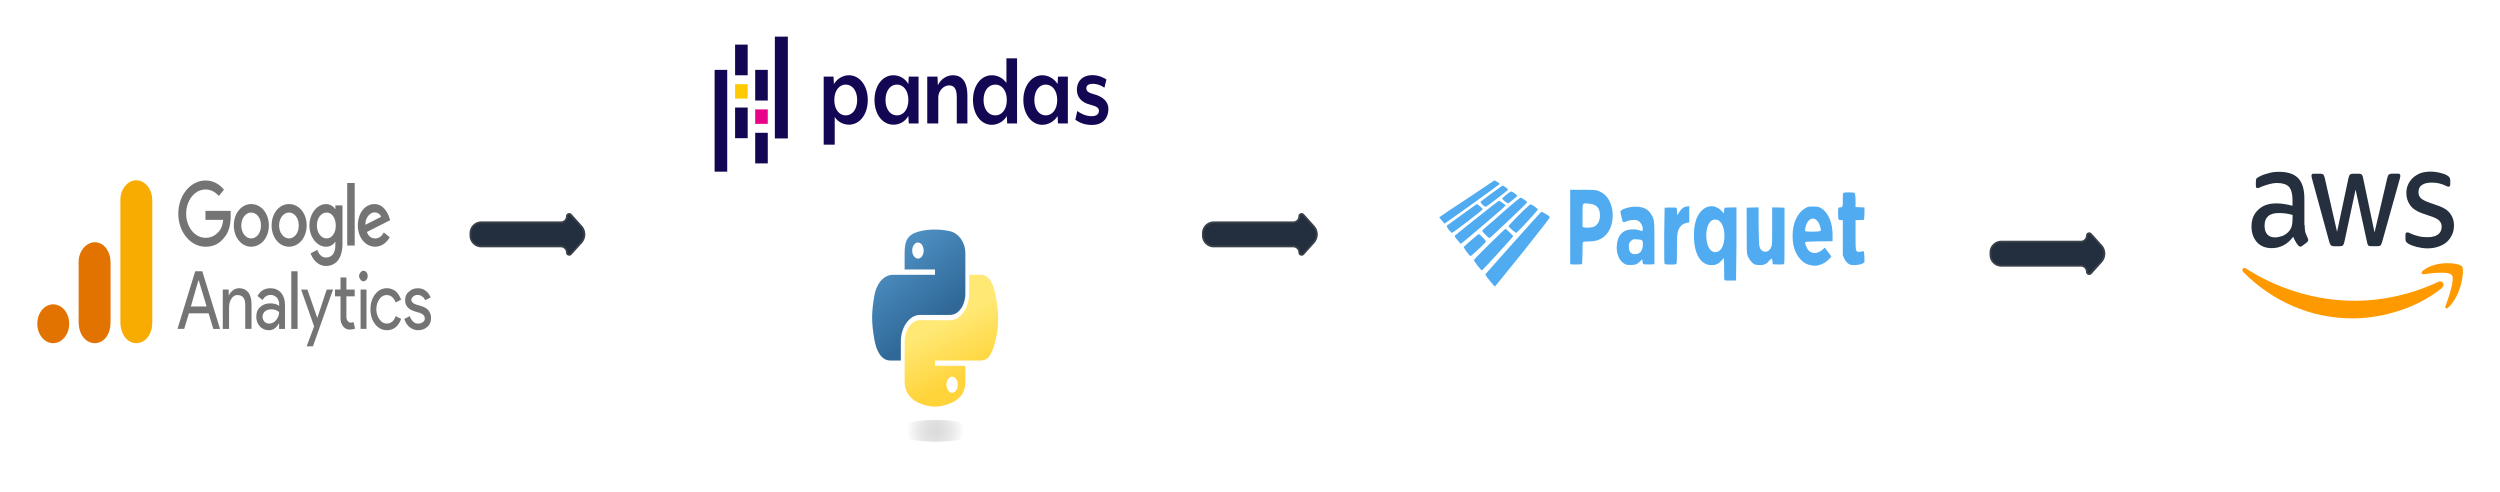 <svg xmlns="http://www.w3.org/2000/svg" xmlns:lucid="lucid" width="1377.57" height="271.15"><g transform="translate(2120.556 80.183)" lucid:page-tab-id="0_0"><path d="M-1605.7 46.3c-2.84 0-5.62.36-7.98.95-7.08 1.75-8.4 5.38-8.4 12.16v8.9h16.73v2.92h-22.98c-4.86 0-9.16 4.1-10.48 11.8-1.54 8.9-1.6 14.4 0 23.64 1.17 6.9 4 11.8 8.88 11.8h5.76v-10.63c0-7.72 4.8-14.5 10.48-14.5h16.74c4.65 0 8.33-5.27 8.33-11.82V59.4c0-6.3-3.83-11.1-8.34-12.15-2.92-.7-5.9-.94-8.75-.94zm-9.02 7.15c1.74 0 3.13 1.98 3.13 4.44 0 2.45-1.38 4.44-3.12 4.44-1.73 0-3.2-2-3.2-4.45 0-2.46 1.47-4.45 3.2-4.45z" stroke="#000" stroke-opacity="0" fill="url(#a)"/><path d="M-1586.53 71.22v10.3c0 8.06-4.86 14.73-10.4 14.73h-16.75c-4.58 0-8.4 5.5-8.4 11.93v22.1c0 6.3 3.96 10.06 8.4 11.8 5.28 2.23 10.35 2.58 16.74 0 4.16-1.63 8.33-5.02 8.33-11.8v-8.9h-16.75v-2.9h25.14c4.85 0 6.66-4.7 8.4-11.82 1.73-7.25 1.66-14.27 0-23.63-1.26-6.78-3.55-11.8-8.4-11.8zm-9.37 56.14c1.73 0 3.12 1.98 3.12 4.44 0 2.46-1.4 4.44-3.12 4.44-1.74 0-3.13-1.98-3.13-4.44 0-2.46 1.4-4.44 3.13-4.44z" stroke="#000" stroke-opacity="0" fill="url(#b)"/><path d="M-1605.14 151.2c12.43 0 22.43 2.7 22.43 5.98 0 3.4-10 6.08-22.44 6.08-12.36 0-22.42-2.7-22.42-6.08 0-3.28 10.06-5.97 22.42-5.97z" stroke="#000" stroke-opacity="0" stroke-width="15.42" fill="url(#c)"/><path d="M-1652.8-11.48c-2.82 0-6.07-1.4-7.8-4.24V-.46h-6.08v-37.5h5.42l.22 4.08c1.95-3.2 5.2-4.84 8.24-4.84 6.08 0 10.42 5.88 10.42 13.62 0 7.82-4.34 13.62-10.4 13.62zm-1.73-22.1c-3.47 0-6.3 3.2-6.3 8.48 0 5.36 2.83 8.5 6.3 8.5 3.47 0 6.3-3.14 6.3-8.5 0-5.28-2.83-8.48-6.3-8.48zM-1619.8-12.15l-.23-4.17c-1.74 3.2-5 4.92-8.25 4.84-6.07 0-10.4-5.8-10.4-13.62 0-7.74 4.33-13.62 10.4-13.62 3.26 0 6.5 1.72 8.25 4.84l.22-4.1h5.4v25.83zm-6.52-21.43c-3.48 0-6.3 3.2-6.3 8.48 0 5.36 2.82 8.5 6.3 8.5 3.47 0 6.3-3.14 6.3-8.5 0-5.28-2.83-8.48-6.3-8.48zM-1593.34-12.15v-14.3c0-5.05-1.52-6.68-4.34-6.68s-5.86 2.97-5.86 6.54v14.45h-6.08v-25.82h5.65l.2 4.76c1.53-3.28 4.8-5.52 8.26-5.52 5.85 0 8.02 4.77 8.02 11.17v15.4zM-1565.57-12.15l-.22-4.1c-1.72 3.13-5.2 4.85-8.23 4.85-6.08 0-10.4-5.88-10.4-13.7 0-7.74 4.32-13.62 10.4-13.62 3.04 0 6.08 1.42 8.03 4.25v-13.55h5.86v35.87zm-6.5-21.43c-3.7 0-6.52 3.2-6.52 8.48 0 5.36 2.83 8.5 6.52 8.5 3.47 0 6.3-3.14 6.3-8.5 0-5.28-2.83-8.48-6.3-8.48zM-1537.58-12.15l-.2-4.1c-1.97 3.13-5.22 4.85-8.48 4.85-5.86 0-10.4-5.88-10.4-13.7 0-7.74 4.55-13.62 10.4-13.62 3.26 0 6.5 1.72 8.47 4.84l.22-4.1h5.43v25.83zm-6.72-21.43c-3.48 0-6.3 3.2-6.3 8.48 0 5.36 2.82 8.5 6.3 8.5 3.47 0 6.3-3.14 6.3-8.5 0-5.28-2.83-8.48-6.3-8.48zM-1518.92-11.33c-3.47 0-6.3-.9-9.1-2.9l1.08-4.77c1.73 1.27 4.55 2.83 7.8 2.83 2.4 0 4.13-.82 4.13-2.97 0-1.86-1.75-2.53-4.78-3.35-5.43-1.33-7.38-4.68-7.38-8.33 0-4.1 2.6-7.96 8.68-7.96 3.7 0 6.94 1.87 7.6 2.4l-1.1 4.53c-1.94-1.4-3.9-2.08-6.3-2.16-2.6 0-3.67.97-3.67 2.53 0 1.7 1.52 2.46 3.9 3.13 5.86 1.5 8.25 4.6 8.25 8.1 0 5.6-3.47 8.94-9.12 8.94zM-1715.5-55.6h6.94v16.88h-6.94v-16.9zM-1715.5-20.93h6.94v16.9h-6.94v-16.9z" stroke="#000" stroke-opacity="0" stroke-width=".37" fill="#130754"/><path d="M-1715.5-33.8h6.94v7.96h-6.94v-7.96z" stroke="#000" stroke-opacity="0" stroke-width=".37" fill="#ffca00"/><path d="M-1726.8-41.7h6.96v56.12h-6.95v-56.1zM-1704.44-7h6.95V9.87h-6.94v-16.9zM-1704.44-41.7h6.95v16.9h-6.94v-16.9z" stroke="#000" stroke-opacity="0" stroke-width=".37" fill="#130754"/><path d="M-1704.44-19.9h6.95v7.97h-6.94v-7.96z" stroke="#000" stroke-opacity="0" stroke-width=".37" fill="#e70488"/><path d="M-1693.6-60h7.17v56.1h-7.16V-60z" stroke="#000" stroke-opacity="0" stroke-width=".37" fill="#130754"/><path d="M-1299.65 74.5c-2.58-3.16-2.58-3.28-2.1-3.92.7-.94 30-33.74 30.46-34.03.24-.23 4 1.87 4.7 2.8.23.36-2.12 3.4-14.77 19.3-8.44 10.4-15.23 18.95-15.47 19-.23.06-1.4-1.4-2.8-3.15zm129.36-.35c-.23-.3-.23-2.05-.23-6.2 0-3.22 0-5.85-.23-5.85 0 0-.7.64-1.4 1.46-1.65 1.87-3.3 2.46-5.87 2.34-5.62-.35-9.13-6.43-9.13-16.2 0-6.13 1.17-10.34 3.75-13.27 2.56-3.04 6.3-3.86 9.36-2.04.94.5 1.87 1.33 2.34 1.9.47.54.94 1 .94 1 .23 0 .23-.7.23-1.5l.24-1.53 3.3-.12 3.27-.06v20.1l-.23 20.18-2.82.06c-2.1.06-3.28 0-3.5-.3zm-3.04-16.03c3.75-2.33 4-13.03.47-16.3-1.17-1.24-3.52-1.35-4.7-.36-1.86 1.52-2.8 4.56-2.8 8.2 0 6.7 3.28 10.75 7.03 8.47zm-133.1 8.02c-1.18-1.64-2.1-2.87-1.88-3.1 0-.53 16.87-17.13 17.34-17.13.24 0 4.22 3.7 4.22 4.04 0 .35-16.87 18.9-17.34 18.9 0 0-1.17-1.24-2.35-2.7zm182.78-.36c-2.1-.58-3.98-1.8-5.62-4.03-2.35-3.1-3.52-6.84-3.52-12 0-7 2.58-12.5 6.8-15.13 1.64-.94 1.87-1 4.45-1s3.05.12 4.45.88c4 2.34 6.57 8.48 6.33 15.56v2.7l-7.5.04c-3.98.06-7.5.24-7.5.36-.46.46.7 3.45 1.64 4.5 2.1 2.22 5.16 2.1 7.97-.4l1.17-1 .95 1.4c.7.82 1.4 1.93 1.88 2.5l.7 1.06-1.17 1.3c-2.1 2.27-5.4 3.8-8.2 3.73-.7-.06-1.88-.23-2.82-.47zm6.1-18.7c.46-.36.46-.53 0-2.1-.94-4.28-4-6.03-6.33-3.64-.93.94-1.4 2-1.87 4.04-.23 1.28-.23 1.58 0 1.8.7.48 7.74.36 8.2-.1zm-107.33 18.4c-3.5-1.57-5.38-6.24-4.68-11.33.47-3.57 1.87-5.67 4.22-7.02 1.87-1 5.86-1.23 7.96-.47.94.24 1.65.47 1.65.47.46 0 .46-1.1.23-2.34-.47-1.47-1.17-2.58-2.34-3.28-1.18-.76-4-.7-6.33.23-.93.4-1.87.6-2.1.4-.23-.34-1.4-5.02-1.4-5.66 0-1.18 4.45-2.76 8.2-2.76 4.2-.06 7.03 1.23 8.67 4.1 1.87 2.98 1.87 3.4 1.87 16.13v11.46l-2.8.12c-1.65.06-3.3-.06-3.3-.17-.23-.18-.23-.76-.46-1.35 0-.58 0-1.1-.23-1.23 0-.05-.47.3-.94.88-1.63 1.7-2.34 2.05-4.9 2.16-1.65.06-2.83-.06-3.3-.35zm7.74-6.3c1.17-.94 1.87-2.46 1.87-4.74 0-2.28-.22-2.57-3.27-2.75-1.87-.12-2.1-.07-3.04.64-1.18 1-1.65 1.98-1.42 3.97.24 2.6 1.17 3.52 3.52 3.58.7 0 1.64-.23 2.34-.7zm63.5 6.37c-1.4-.58-3.27-2.92-3.98-4.97-.47-1.75-.47-2-.47-14.03V34.27l3.27-.12 3.3-.06v10.58c.22 9.4.22 10.7.7 11.63 1.16 3.05 4.9 3 6.08-.05.7-1.22.7-1.7.7-11.75V34.1l3.52.05 3.28.12v15.26c0 11.17 0 15.32-.23 15.67-.24.35-.94.4-3.28.35l-3.05-.12v-1.4c-.25-.82-.25-1.58-.48-1.7 0-.17-.7.36-1.4 1.06-1.4 1.98-2.82 2.5-5.16 2.5-.94 0-2.35-.17-2.8-.35zm52.5.06c-1.4-.57-2.34-1.63-3.28-3.44l-.7-1.8V41.1h-1.18c-1.4 0-1.4-.46-1.4-3.85 0-2.92 0-2.98.7-3.1 1.88-.23 1.88 0 1.88-3.97 0-2.34 0-3.75.23-3.98.46-.53 6.08-.53 6.32 0 .23.23.47 2.05.47 4.1v3.62l2.56.1 2.35.13v3.4l-.23 3.38-2.34.12-2.34.06v8.14c0 10.23-.25 9.82 4.2 9 .47-.12.47.12.7 3.04v3.1l-1.16.7c-1.4.76-5.4 1.06-6.8.53zm-154.2-.34V24.4h7.03c6.8.05 7.27.1 8.9.75 4.46 1.93 7.04 6.14 7.5 12.28.24 6.3-2.1 11.52-6.32 13.85-2.35 1.23-3.98 1.58-7.03 1.58-1.88 0-2.8.12-3.05.47-.23.23-.23 2.57-.23 6.26l-.24 5.83-3.04.12c-2.58.06-3.28 0-3.52-.3zm13.36-20.64c1.87-1.05 3.05-3.22 3.05-5.97 0-4.38-1.88-6.3-6.33-6.66-3.52-.3-3.28-.6-3.28 6.36v6.38c.47.75 5.15.7 6.56-.12zm38.67 20.58c-.24-.35-.24-4.68-.24-15.67l.24-15.26 3.04-.12c2.6-.06 3.3.06 3.53.35.23.24.23 1.17.23 2.05 0 1.64.24 2.22.7 1.1.24-.75 1.88-2.85 2.82-3.44.23-.22 1.17-.52 1.87-.63l1.4-.18V42.33l-1.16.23c-1.9.35-3.06 1.1-4 2.46-1.4 2.1-1.64 3.5-1.64 11.93 0 4.5 0 7.66-.23 8.07-.24.52-.7.58-3.28.58-2.1 0-3.05-.1-3.28-.4zm-109.2-6.78c-.94-1.35-1.65-2.52-1.4-2.63.7-.83 7.95-7.03 8.2-7.03.46 0 3.97 3.68 3.97 4.1 0 .52-7.97 8-8.43 8-.46 0-1.4-1.1-2.34-2.45zm-4.93-6.32c-1.64-1.8-1.64-2.16-1.4-2.5.46-.54 23.66-18.96 24.13-19.13.47-.18 3.75 2.22 3.75 2.63 0 .35-23.9 20.76-24.6 21-.24.05-.94-.77-1.88-2zm15.47-2.92c-.93-.94-1.87-1.93-1.87-2.1 0-.24.94-1.12 1.88-2 1.18-.87 5.87-4.96 10.32-9 4.7-4.1 8.67-7.37 8.9-7.37.7 0 3.75 2.24 3.75 2.6-.23.5-20.38 19.7-20.85 19.7-.24 0-1.17-.83-2.1-1.82zm-20.38-2.87c-.94-1.45-1.17-1.8-.94-2.15.24-.3 14.77-10.7 16.4-11.87.48-.18 3.52 2.52 3.3 2.87 0 .46-16.42 12.98-16.9 12.98-.22 0-.92-.82-1.86-1.82zm34.92.13c-.94-.88-1.88-1.8-1.88-2-.23-.28 9.38-10 11.72-11.86.23-.35.7-.23 2.58.94.93.77 1.87 1.53 1.87 1.7 0 .47-11.25 12.75-11.95 12.87-.23 0-1.17-.7-2.34-1.64zm-38.67-5.15l-1.4-1.7.7-.52c.23-.23 7.03-4.85 15.23-10.17l14.53-9.72 1.4.82c.94.47 1.4 1 1.4 1.23 0 .23-30 21.8-30.45 21.8 0 0-.7-.8-1.4-1.75zm22.5-8.65c-.7-.64-1.17-1.3-1.17-1.52 0-.16 2.8-2.33 6.1-4.73l6.08-4.38 1.64.98c.7.6 1.4 1.1 1.4 1.3 0 .34-11.94 9.52-12.4 9.52-.25-.06-.95-.52-1.65-1.17zm12.18-1.93c-.7-.58-1.4-1.3-1.4-1.46 0-.35 4.2-3.8 4.92-3.98.23-.1 3.05 1.7 3.28 2.17 0 .1 0 .46-.23.7-.94.94-4.46 3.74-4.7 3.74-.23 0-.93-.53-1.87-1.17z" stroke="#000" stroke-opacity="0" stroke-width=".56" fill="#50abf1"/><path d="M-1972.4 44.06c0 6.77-4.35 11.7-9.78 11.7-5.2 0-9.54-4.93-9.54-11.7 0-6.86 4.34-11.8 9.54-11.8 5.43 0 9.77 4.94 9.77 11.8zm-4.35 0c0-4.2-2.4-7.13-5.43-7.13-2.82 0-5.42 2.92-5.42 7.13 0 4.2 2.6 7.14 5.42 7.14 3.04 0 5.43-2.93 5.43-7.14zM-1951.58 44.06c0 6.77-4.34 11.7-9.77 11.7-5.2 0-9.54-4.93-9.54-11.7 0-6.86 4.35-11.8 9.55-11.8 5.43 0 9.77 4.94 9.77 11.8zm-4.34 0c0-4.2-2.4-7.13-5.43-7.13-2.82 0-5.42 2.92-5.42 7.13 0 4.2 2.6 7.14 5.42 7.14 3.04 0 5.43-2.93 5.43-7.14zM-1931.84 33v21.13c0 8.68-4.12 12.25-9.1 12.25-4.57 0-7.4-3.84-8.47-6.95l3.68-1.92c.65 1.93 2.17 4.22 4.77 4.22 3.25 0 5.2-2.38 5.2-6.86v-1.74h-.2c-.88 1.46-2.6 2.65-5 2.65-4.77 0-9.1-5.12-9.1-11.7 0-6.6 4.33-11.8 9.1-11.8 2.4 0 4.12 1.27 5 2.65h.2V33h3.9zm-3.7 11.06c0-4.1-2.16-7.13-4.98-7.13-3.03 0-5.42 3.02-5.42 7.13 0 4.12 2.4 7.14 5.42 7.14 2.82 0 5-3.02 5-7.14zM-1925.1 20.65v34.48h-4.13V20.65zM-1909.05 47.9l3.25 2.66c-1.08 1.92-3.7 5.2-8.03 5.2-5.42 0-9.55-5.1-9.55-11.7 0-7.04 4.13-11.8 9.12-11.8 5 0 7.38 4.85 8.24 7.5l.44 1.38-12.8 6.5c.86 2.37 2.38 3.56 4.55 3.56s3.7-1.28 4.78-3.3zm-10.2-4.2l8.68-4.4c-.44-1.46-1.96-2.46-3.7-2.46-1.94 0-4.98 2.28-4.98 6.86zM-2007.35 40.95V36h13.9v3.03c0 3.75-.66 8.33-3.48 11.62-2.6 3.38-5.86 5.12-10.42 5.12-8.24 0-14.97-8.14-14.97-18.2 0-10.06 6.73-18.3 14.97-18.3 4.56 0 7.8 2.2 10.2 5.04l-2.82 3.48c-1.74-1.92-4.12-3.57-7.38-3.57-5.86 0-10.63 5.96-10.63 13.37 0 7.32 4.77 13.26 10.63 13.26 3.9 0 6.08-1.92 7.6-3.66 1.08-1.46 1.95-3.47 2.17-6.22z" stroke="#000" stroke-opacity="0" stroke-width=".83" fill="#747474"/><path d="M-2011.25 74.34l-4.13 14.36h8.68l-4.34-14.36zm-7.82 26.7h-3.68l9.76-31.73h3.92l9.76 31.75h-3.7l-2.6-8.6h-10.84zm0 0M-1997.8 79.37h3.25v3.02h.22c.43-1.1 1.3-1.93 2.17-2.66 1.1-.73 2.17-1.1 3.26-1.1 2.38 0 3.9.82 5.2 2.3 1.1 1.54 1.74 3.64 1.74 6.48v13.63h-3.47V87.7c0-3.57-1.52-5.3-4.34-5.3-1.3 0-2.4.63-3.26 2-.87 1.28-1.3 2.84-1.3 4.67v11.98h-3.47zm0 0M-1975.88 94.46c0 1 .43 1.92 1.08 2.66.87.73 1.52 1 2.6 1 1.3 0 2.6-.55 3.7-1.83 1.08-1.3 1.73-2.75 1.73-4.5-1.1-1-2.6-1.54-4.34-1.54-1.3 0-2.62.45-3.48 1.18-.87.83-1.3 1.83-1.3 3.02zm4.34-15.82c2.38 0 4.33.82 5.85 2.47 1.32 1.56 2.18 3.85 2.18 6.6v13.35h-3.25v-2.93h-.22c-1.3 2.47-3.24 3.66-5.4 3.66-1.97 0-3.7-.73-5-2.1-1.3-1.47-1.96-3.2-1.96-5.3 0-2.3.65-4.03 2.17-5.4 1.32-1.3 3.27-2.02 5.44-2.02 2.17 0 3.7.46 5 1.38v-.92c0-1.46-.45-2.65-1.3-3.66-1.1-1-2.18-1.46-3.27-1.46-1.95 0-3.47.9-4.56 2.83l-2.8-2.2c1.5-2.83 3.9-4.3 7.15-4.3zm0 0M-1956.57 69.3v31.75h-3.48V69.3zm0 0M-1937.05 79.37l-11.06 31.28h-3.48l4.12-10.97-7.16-20.3h3.47l5.43 15.63 5.2-15.63zm0 0M-1927.93 101.42c-1.3 0-2.6-.55-3.47-1.65-.87-1.1-1.52-2.56-1.52-4.58V83.11h-3.04v-3.75h3.04V72.7h3.25v6.67h4.56v3.75h-4.57v10.8c0 1.46.22 2.46.87 2.92.43.55.87.73 1.52.73h.65c.43-.1.65-.18.87-.36l.87 3.67c-.86.36-1.73.55-3.03.55zm0 0M-1917.95 71.87c0 .82-.22 1.46-.65 2.1-.44.55-1.1.83-1.74.83-.65 0-1.08-.28-1.52-.83-.43-.64-.86-1.28-.86-2.1 0-.82.43-1.46.86-2 .44-.56.87-.84 1.52-.84s1.3.28 1.74.83c.43.55.65 1.2.65 2zm-.65 7.5v21.68h-3.26V79.37zm0 0M-1907.32 101.78c-2.6 0-4.77-1.1-6.5-3.3-1.74-2.2-2.6-4.93-2.6-8.22 0-3.4.86-6.13 2.6-8.33 1.73-2.2 3.9-3.3 6.5-3.3 1.74 0 3.26.56 4.78 1.66 1.3 1.17 2.17 2.64 3.03 4.65l-3.04 1.55c-1.1-2.74-2.6-4.1-5-4.1-1.5 0-2.82.72-3.9 2.18-1.1 1.56-1.74 3.4-1.74 5.68 0 2.2.65 4.02 1.74 5.57 1.08 1.47 2.4 2.3 3.9 2.3 2.4 0 4.13-1.38 5-4.12l3.03 1.56c-.66 1.92-1.74 3.48-3.04 4.57-1.3 1.1-3.04 1.65-4.78 1.65zm0 0M-1883.02 95.1c0 1.83-.65 3.48-1.95 4.76-1.52 1.28-3.04 1.92-5.2 1.92-1.74 0-3.26-.55-4.78-1.74-1.3-1.1-2.17-2.56-2.82-4.48l3.04-1.55c.43 1.38 1.08 2.38 1.95 3.12.65.73 1.74 1 2.6 1 1.1 0 1.96-.27 2.6-.82.88-.55 1.1-1.2 1.1-2 0-1.4-.88-2.4-2.6-3.03l-3.05-.92c-3.47-1.1-5.2-3.1-5.2-6.13 0-2 .64-3.56 2.16-4.75 1.3-1.2 2.82-1.83 5-1.83 1.5 0 3.03.46 4.12 1.37 1.3.93 2.17 2.2 2.82 3.67l-3.04 1.55c-.43-.9-.87-1.64-1.74-2.1-.66-.55-1.53-.82-2.4-.82-.86 0-1.73.27-2.38.82-.65.46-1.1 1.2-1.1 1.92.02 1.2 1.1 2.1 2.84 2.65l2.82.82c3.47 1.1 5.2 3.3 5.2 6.58zm0 0" stroke="#000" stroke-opacity="0" stroke-width="1.11" fill="#747474"/><path d="M-2054.22 29.9v67.3c0 7.5 4.34 11.72 8.68 11.72 4.13 0 8.9-3.57 8.9-11.7V30.4c0-6.94-4.34-11.24-8.9-11.24-4.55 0-8.68 4.76-8.68 10.7zm0 0" stroke="#000" stroke-opacity="0" stroke-width="1.11" fill="#f8ab00"/><path d="M-2077.22 64v33.2c0 7.5 4.34 11.72 8.9 11.72 4.12 0 8.68-3.57 8.68-11.7V64.54c0-6.86-4.12-11.25-8.68-11.25s-8.9 4.76-8.9 10.7zm0 0M-2082.42 98.2c0 5.87-3.9 10.72-8.9 10.72-4.77 0-8.68-4.85-8.68-10.7 0-5.95 3.9-10.7 8.68-10.7 5 0 8.9 4.75 8.9 10.7" stroke="#000" stroke-opacity="0" stroke-width="1.11" fill="#e37300"/><path d="M-850.62 43.76c0 1.7.12 3 .36 4.05.37.98.73 2.03 1.34 3.24.24.32.24.73.24 1.05 0 .4-.24.88-.73 1.28l-2.56 1.94c-.36.25-.73.4-.97.4-.5 0-.85-.23-1.22-.64-.6-.73-1.1-1.37-1.45-2.1-.5-.8-.85-1.62-1.34-2.67-3.16 4.14-7.05 6.24-11.9 6.24-3.3 0-6.08-1.13-8.03-3.24-1.94-2.18-3.04-5.1-3.04-8.65 0-3.88 1.2-6.95 3.76-9.3 2.43-2.34 5.7-3.47 9.84-3.47 1.34 0 2.8.08 4.26.32 1.58.25 3.03.57 4.74.97v-3.23c0-3.4-.73-5.82-1.95-7.2-1.34-1.37-3.52-2.1-6.56-2.1-1.47 0-2.93.25-4.38.65-1.46.4-2.92.88-4.38 1.45-.6.32-1.1.56-1.46.64-.24.07-.48.07-.6.07-.6 0-.86-.4-.86-1.37v-2.18c0-.73.13-1.3.25-1.62.24-.32.6-.57 1.2-.9 1.35-.8 3.05-1.53 5.12-2 1.93-.66 4-.9 6.18-.9 4.86 0 8.4 1.2 10.7 3.64 2.18 2.42 3.28 6.14 3.28 11.07v14.56zm-16.4 6.88c1.33 0 2.67-.33 4.13-.8 1.46-.58 2.8-1.55 3.9-2.92.6-.8 1.1-1.78 1.33-2.83.24-1.14.37-2.44.37-3.97v-1.86c-1.1-.33-2.44-.57-3.65-.8-1.34-.17-2.55-.25-3.9-.25-2.66 0-4.6.56-5.94 1.77-1.33 1.2-1.94 2.9-1.94 5.17 0 2.1.5 3.72 1.46 4.77.97 1.13 2.3 1.7 4.25 1.7zm32.44 4.85c-.73 0-1.22-.18-1.58-.5-.25-.24-.6-.9-.85-1.7l-9.5-34.76c-.23-.97-.36-1.53-.36-1.86 0-.72.37-1.13.98-1.13h4c.74 0 1.22.16 1.6.5.23.23.47.88.72 1.77l6.8 29.74 6.32-29.75c.24-.88.5-1.52.73-1.76.35-.25.96-.5 1.7-.5h3.15c.85 0 1.34.17 1.7.5.24.24.6.9.73 1.78l6.32 30.07 7.05-30.08c.24-.9.48-1.54.85-1.78.24-.25.85-.5 1.58-.5h3.76c.6 0 .97.42.97 1.14 0 .25 0 .5-.1.73 0 .33-.13.66-.25 1.14l-9.72 34.76c-.24.9-.6 1.46-.85 1.78-.37.24-.85.4-1.58.4h-3.52c-.73 0-1.22-.07-1.6-.4-.23-.32-.6-.9-.7-1.78l-6.33-29.02-6.2 28.94c-.24.9-.5 1.46-.73 1.78-.36.32-.97.5-1.7.5h-3.4zm51.88 1.2c-2.06 0-4.13-.33-6.2-.8-2.06-.58-3.64-1.14-4.6-1.8-.74-.4-1.1-.88-1.35-1.28-.12-.4-.24-.9-.24-1.3v-2.26c0-.97.37-1.37.98-1.37.24 0 .5 0 .73.07.25.16.62.32.98.48 1.46.65 2.92 1.2 4.5 1.54 1.58.4 3.16.55 4.86.55 2.55 0 4.5-.48 5.83-1.45 1.34-.97 2.07-2.43 2.07-4.3 0-1.28-.37-2.25-1.1-3.14-.73-.9-2.06-1.6-4-2.34l-5.84-2.02c-3.04-1.05-5.22-2.6-6.56-4.6-1.34-1.95-1.95-4.13-1.95-6.48 0-1.94.36-3.55 1.1-5 .72-1.46 1.7-2.68 2.9-3.73 1.22-.98 2.56-1.8 4.14-2.35 1.7-.5 3.4-.73 5.1-.73.97 0 1.82.08 2.67.16 1 .16 1.84.32 2.7.5.84.23 1.57.47 2.3.7.72.34 1.33.58 1.7.82.6.4.97.73 1.2 1.13.25.4.38.9.38 1.54v2.1c0 .9-.37 1.38-.98 1.38-.24 0-.85-.17-1.45-.5-2.3-1.2-5-1.77-7.78-1.77-2.3 0-4.13.4-5.35 1.3-1.33.8-1.94 2.1-1.94 3.96 0 1.3.36 2.34 1.2 3.23.86.8 2.32 1.7 4.5 2.43l5.72 2.02c2.92 1.05 4.98 2.5 6.2 4.36 1.33 1.78 1.94 3.96 1.94 6.3 0 1.87-.36 3.65-1.1 5.18-.72 1.54-1.7 2.9-2.9 3.96-1.35 1.13-2.8 1.94-4.5 2.5-1.83.66-3.77.98-5.84.98z" stroke="#000" stroke-opacity="0" stroke-width=".82" fill="#252f3e"/><path d="M-775.04 78.53c-13.25 10.9-32.57 16.73-49.2 16.73-23.34 0-44.24-9.54-60.16-25.47-1.22-1.3-.12-3 1.46-2.03 17.13 11.08 38.27 17.8 60.14 17.8 14.7 0 30.87-3.4 45.8-10.44 2.2-1.13 4.15 1.62 1.96 3.4z" stroke="#000" stroke-opacity="0" stroke-width=".82" fill="#f90"/><path d="M-769.45 71.5c-1.7-2.43-11.3-1.14-15.56-.57-1.34.16-1.6-1.06-.37-2.03 7.53-5.9 20.05-4.2 21.5-2.26 1.47 2.02-.36 15.93-7.53 22.56-1.1 1.05-2.06.56-1.58-.8 1.58-4.46 5.23-14.48 3.53-16.9z" stroke="#000" stroke-opacity="0" stroke-width=".82" fill="#f90"/><path d="M-1861.32 48.33a6 6 0 0 1 6-6h43.82a3.32 3.32 0 0 0 3.32-3.33 1.27 1.27 0 0 1 2.22-.85l5.72 6.36a6.67 6.67 0 0 1 0 8.93l-5.72 6.36a1.27 1.27 0 0 1-2.22-.86 3.32 3.32 0 0 0-3.32-3.32h-43.82a6 6 0 0 1-6-6zM-1457.73 48.33a6 6 0 0 1 6-6h43.82a3.32 3.32 0 0 0 3.3-3.33 1.27 1.27 0 0 1 2.23-.85l5.72 6.36a6.67 6.67 0 0 1 0 8.93l-5.72 6.36a1.27 1.27 0 0 1-2.22-.86 3.32 3.32 0 0 0-3.3-3.32h-43.83a6 6 0 0 1-6-6zM-1023.76 58.96a6 6 0 0 1 6-6h43.8a3.32 3.32 0 0 0 3.34-3.32 1.27 1.27 0 0 1 2.22-.86l5.72 6.36a6.67 6.67 0 0 1 0 8.92l-5.72 6.36a1.27 1.27 0 0 1-2.22-.85 3.32 3.32 0 0 0-3.33-3.32h-43.8a6 6 0 0 1-6-6z" stroke="#3a414a" fill="#232f3e"/><defs><linearGradient gradientUnits="userSpaceOnUse" id="a" x1="-1640.48" y1="45.81" x2="-1601.46" y2="92.71"><stop offset="0%" stop-color="#5a9fd4"/><stop offset="100%" stop-color="#306998"/></linearGradient><linearGradient gradientUnits="userSpaceOnUse" id="b" x1="-1596.31" y1="131.33" x2="-1610.26" y2="103.81"><stop offset="0%" stop-color="#ffd43b"/><stop offset="100%" stop-color="#ffe873"/></linearGradient><radialGradient gradientUnits="userSpaceOnUse" id="c" fx="-1605.14" fy="157.24" cx="-1605.14" cy="157.24" r="15.76"><stop offset="0%" stop-color="#b8b8b8" stop-opacity=".5"/><stop offset="100%" stop-color="#7f7f7f" stop-opacity="0"/></radialGradient></defs></g></svg>